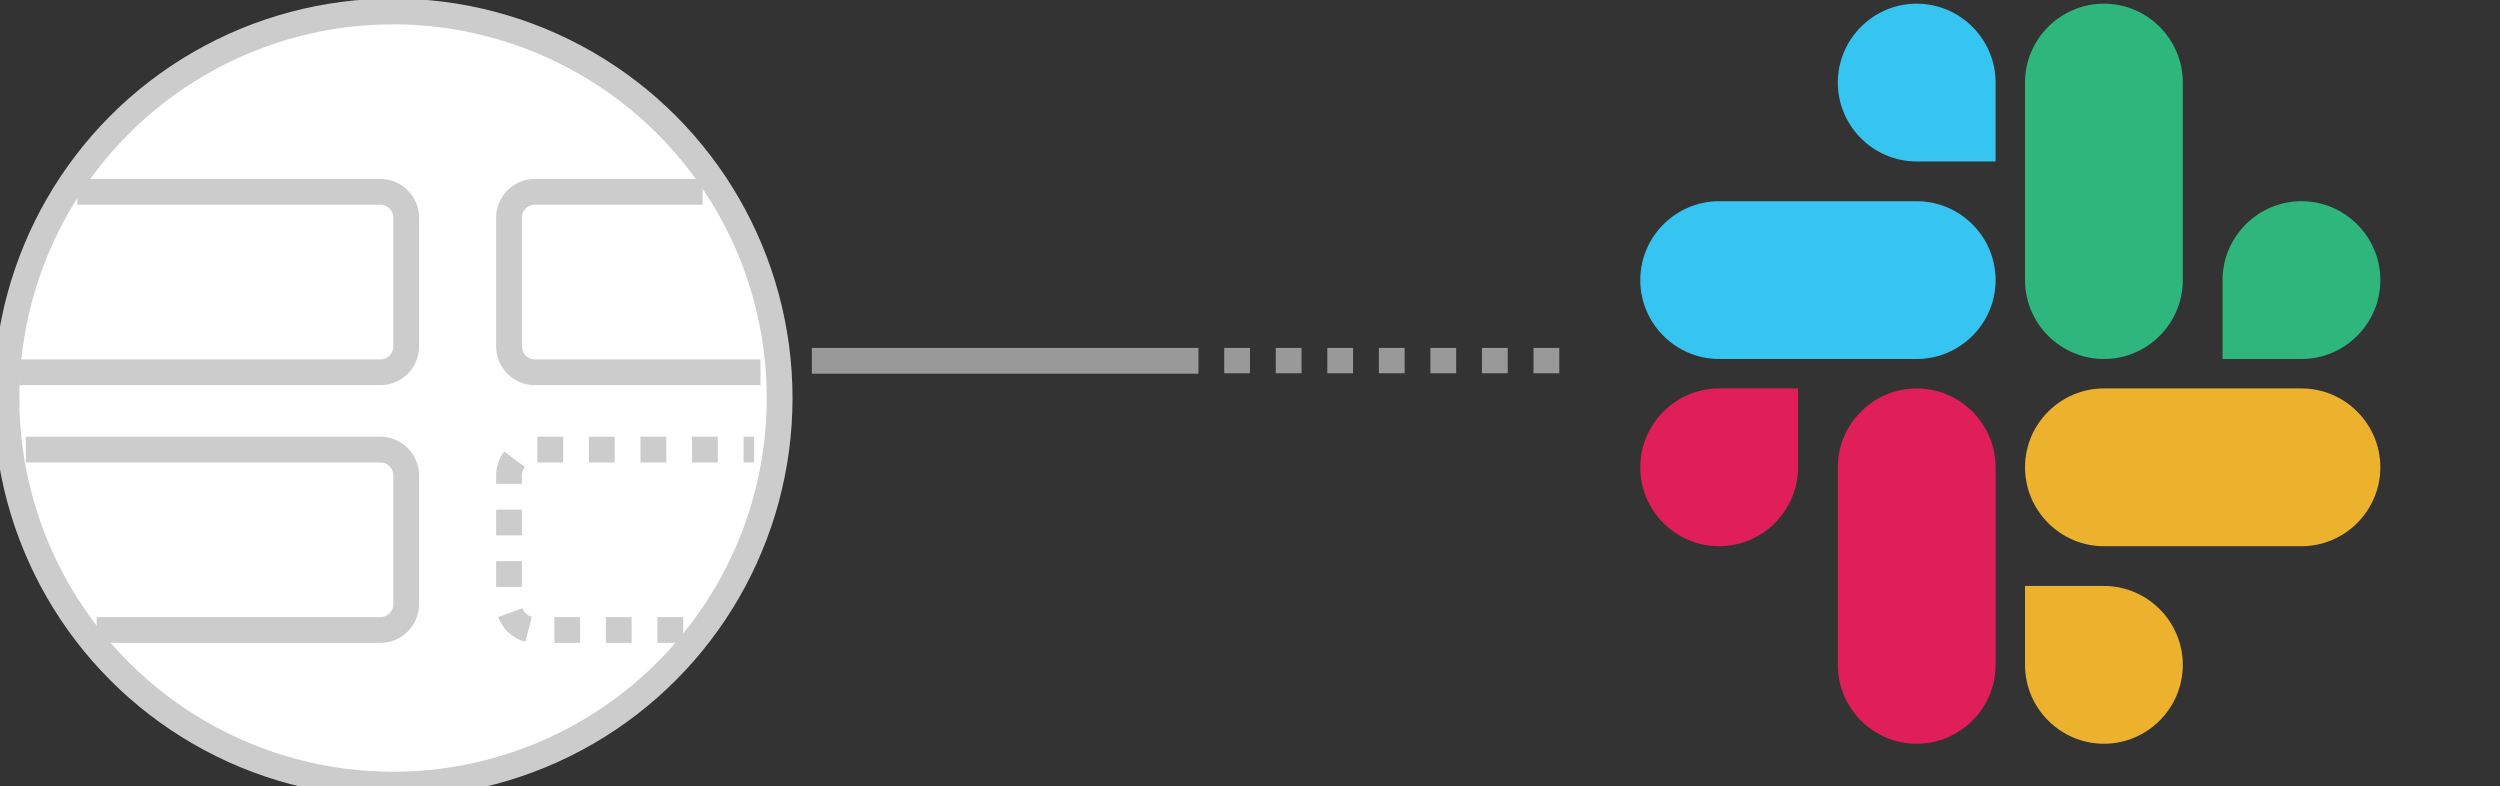 <?xml version="1.0" encoding="UTF-8" standalone="no"?>
<svg width="194px" height="61px" viewBox="0 0 194 61" version="1.1" xmlns="http://www.w3.org/2000/svg" xmlns:xlink="http://www.w3.org/1999/xlink" xmlns:sketch="http://www.bohemiancoding.com/sketch/ns">
    <rect x="0" y="0" width="194" height="61" fill="#333333" stroke="none"/>
    <!-- Generator: Sketch 3.2 (9964) - http://www.bohemiancoding.com/sketch -->
    <title>JIRA-help-graphic-connected</title>
    <desc>Created with Sketch.</desc>
    <defs></defs>
    <g id="Page-1" stroke="none" stroke-width="1" fill="none" fill-rule="evenodd" sketch:type="MSPage">
        <g id="JIRA-help-graphic-connected" sketch:type="MSLayerGroup" stroke-width="2">
            <g id="Group-2" transform="translate(0.5, 0.888)" stroke="#CCCCCC" sketch:type="MSShapeGroup">
                <circle id="Oval-31" fill="#FFFFFF" cx="30" cy="30" r="30"></circle>
                <path d="M5.504,14 L29.018,14 C30.124,14 31.02,14.897 31.02,16.006 L31.02,25.994 C31.02,27.102 30.122,28 29.027,28 L1,28" id="Path-198"></path>
                <path d="M39,14 L56.52,14 C57.622,14 58.516,14.897 58.516,16.006 L58.516,25.994 C58.516,27.102 57.622,28 56.522,28 L43.496,28" id="Path-200" transform="translate(48.758, 21) rotate(-180) translate(-48.758, -21) "></path>
                <path d="M44.504,34 L56.026,34 C57.128,34 58.02,34.897 58.02,36.006 L58.02,45.994 C58.02,47.102 57.129,48 56.021,48 L39,48" id="Path-201" stroke-dasharray="2" transform="translate(48.51, 41) rotate(-180) translate(-48.51, -41) "></path>
                <path d="M1.504,34 L29.015,34 C30.122,34 31.02,34.897 31.02,36.006 L31.02,45.994 C31.02,47.102 30.123,48 29.014,48 L7,48" id="Path-199"></path>
            </g>
            <rect id="Rectangle-61" fill="#999999" sketch:type="MSShapeGroup" x="63" y="27" width="30" height="2"></rect>
            <g id="dotted-line" transform="translate(95, 27)" fill="#999999" sketch:type="MSShapeGroup">
                <rect id="Rectangle-60" x="0" y="0" width="2" height="1.966"></rect>
                <rect id="Rectangle-61" x="4" y="0" width="2" height="1.966"></rect>
                <rect id="Rectangle-62" x="8" y="0" width="2" height="1.966"></rect>
                <rect id="Rectangle-63" x="12" y="0" width="2" height="1.966"></rect>
                <rect id="Rectangle-64" x="16" y="0" width="2" height="1.966"></rect>
                <rect id="Rectangle-65" x="20" y="0" width="2" height="1.966"></rect>
                <rect id="Rectangle-66" x="24" y="0" width="2" height="1.966"></rect>
            </g>

            <g id="slack-logo" transform="translate(127, -0)">
                <g id="Group" transform="translate(0, 30)" fill="#E01E5A">
                    <path d="M12.529,6.264 C12.529,9.634 9.776,12.386 6.407,12.386 C3.037,12.386 0.285,9.634 0.285,6.264 C0.285,2.895 3.037,0.142 6.407,0.142 L12.529,0.142 L12.529,6.264 Z" id="Path"></path>
                    <path d="M15.614,6.264 C15.614,2.895 18.366,0.142 21.736,0.142 C25.105,0.142 27.858,2.895 27.858,6.264 L27.858,21.593 C27.858,24.963 25.105,27.715 21.736,27.715 C18.366,27.715 15.614,24.963 15.614,21.593 L15.614,6.264 Z" id="Path"></path>
                </g>
                <g id="Group" fill="#36C5F0">
                    <path d="M21.736,12.529 C18.366,12.529 15.614,9.776 15.614,6.407 C15.614,3.037 18.366,0.285 21.736,0.285 C25.105,0.285 27.858,3.037 27.858,6.407 L27.858,12.529 L21.736,12.529 Z" id="Path"></path>
                    <path d="M21.736,15.614 C25.105,15.614 27.858,18.366 27.858,21.736 C27.858,25.105 25.105,27.858 21.736,27.858 L6.407,27.858 C3.037,27.858 0.285,25.105 0.285,21.736 C0.285,18.366 3.037,15.614 6.407,15.614 L21.736,15.614 Z" id="Path"></path>
                </g>
                <g id="Group" transform="translate(30, 0)" fill="#2EB67D">
                    <path d="M15.471,21.736 C15.471,18.366 18.224,15.614 21.593,15.614 C24.963,15.614 27.715,18.366 27.715,21.736 C27.715,25.105 24.963,27.858 21.593,27.858 L15.471,27.858 L15.471,21.736 Z" id="Path"></path>
                    <path d="M12.386,21.736 C12.386,25.105 9.634,27.858 6.264,27.858 C2.895,27.858 0.142,25.105 0.142,21.736 L0.142,6.407 C0.142,3.037 2.895,0.285 6.264,0.285 C9.634,0.285 12.386,3.037 12.386,6.407 L12.386,21.736 Z" id="Path"></path>
                </g>
                <g id="Group" transform="translate(30, 30)" fill="#ECB22E">
                    <path d="M6.264,15.471 C9.634,15.471 12.386,18.224 12.386,21.593 C12.386,24.963 9.634,27.715 6.264,27.715 C2.895,27.715 0.142,24.963 0.142,21.593 L0.142,15.471 L6.264,15.471 Z" id="Path"></path>
                    <path d="M6.264,12.386 C2.895,12.386 0.142,9.634 0.142,6.264 C0.142,2.895 2.895,0.142 6.264,0.142 L21.593,0.142 C24.963,0.142 27.715,2.895 27.715,6.264 C27.715,9.634 24.963,12.386 21.593,12.386 L6.264,12.386 Z" id="Path"></path>
                </g>
            </g>
        </g>
    </g>
</svg>
